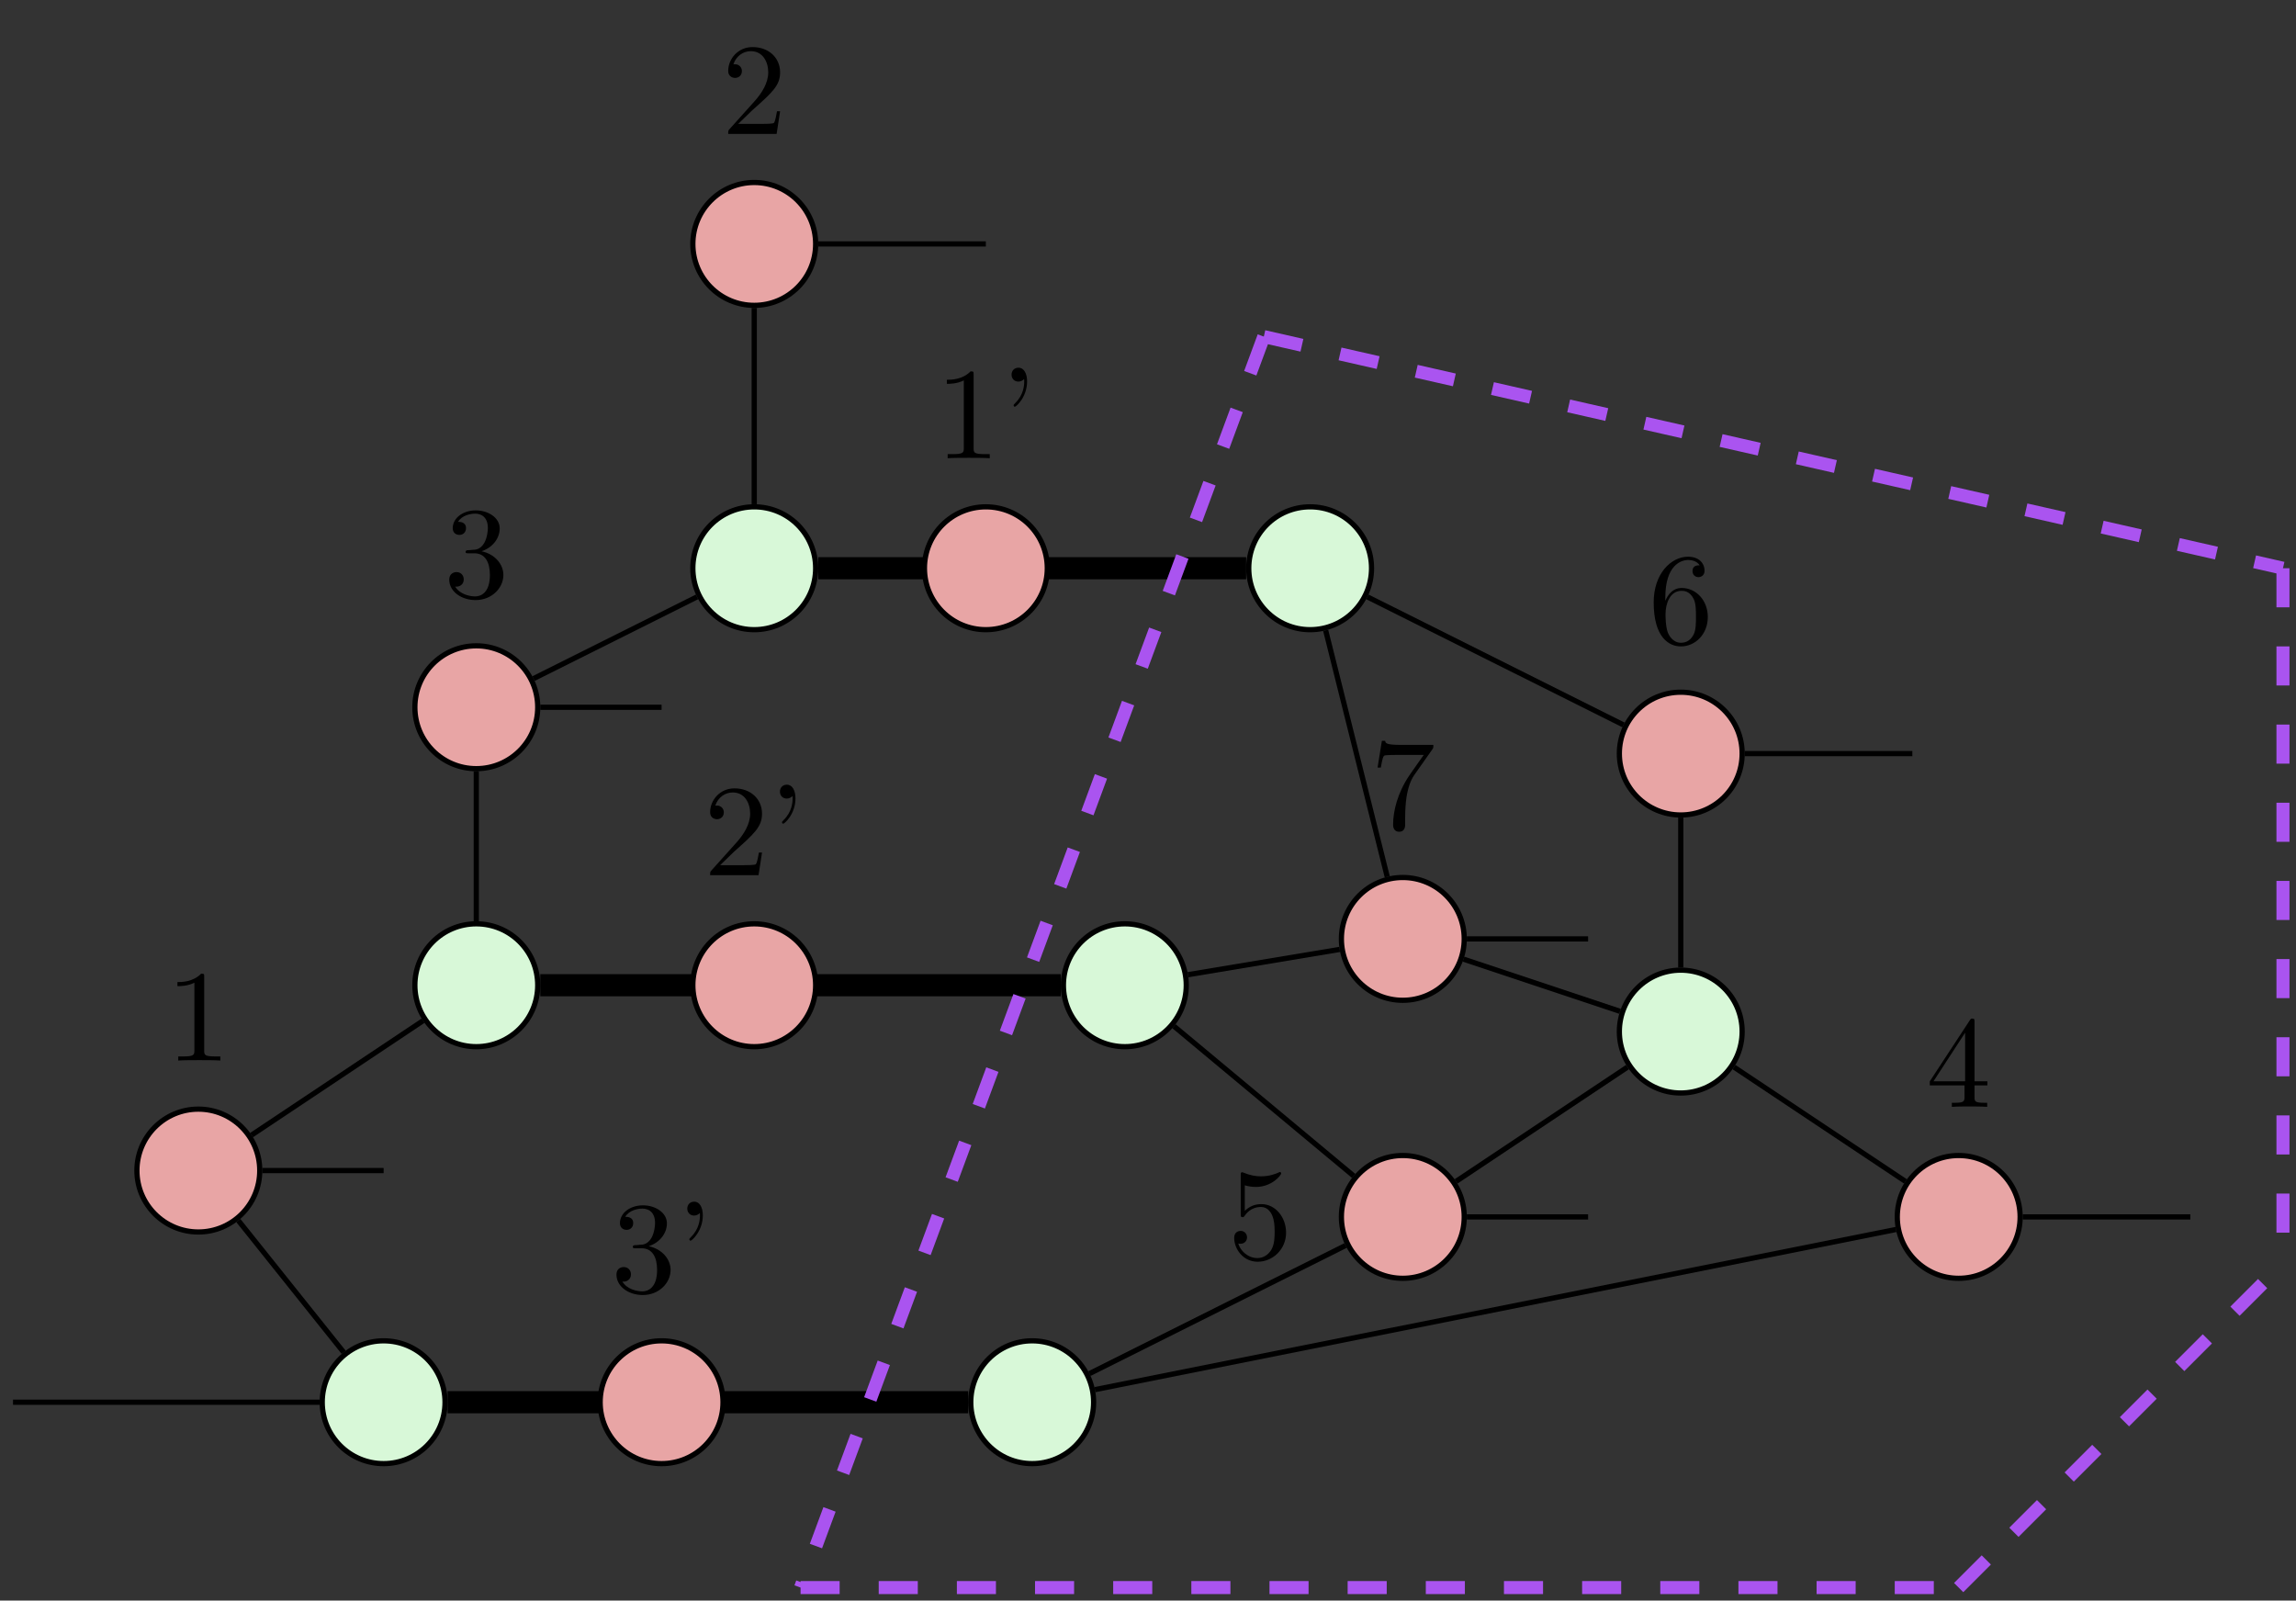 <?xml version="1.0" encoding="UTF-8"?>
<svg xmlns="http://www.w3.org/2000/svg" xmlns:xlink="http://www.w3.org/1999/xlink" width="175.618pt" height="122.41pt" viewBox="0 0 175.618 122.41" version="1.1">
<rect x="0" y="0" width="175.618" height="122.41" fill="#333333" stroke="none"/>
<defs>
<g>
<symbol overflow="visible" id="glyph0-0">
<path style="stroke:none;" d=""/>
</symbol>
<symbol overflow="visible" id="glyph0-1">
<path style="stroke:none;" d="M 2.938 -6.375 C 2.938 -6.625 2.938 -6.641 2.703 -6.641 C 2.078 -6 1.203 -6 0.891 -6 L 0.891 -5.688 C 1.094 -5.688 1.672 -5.688 2.188 -5.953 L 2.188 -0.781 C 2.188 -0.422 2.156 -0.312 1.266 -0.312 L 0.953 -0.312 L 0.953 0 C 1.297 -0.031 2.156 -0.031 2.562 -0.031 C 2.953 -0.031 3.828 -0.031 4.172 0 L 4.172 -0.312 L 3.859 -0.312 C 2.953 -0.312 2.938 -0.422 2.938 -0.781 Z M 2.938 -6.375 "/>
</symbol>
<symbol overflow="visible" id="glyph0-2">
<path style="stroke:none;" d="M 1.266 -0.766 L 2.328 -1.797 C 3.875 -3.172 4.469 -3.703 4.469 -4.703 C 4.469 -5.844 3.578 -6.641 2.359 -6.641 C 1.234 -6.641 0.5 -5.719 0.5 -4.828 C 0.5 -4.281 1 -4.281 1.031 -4.281 C 1.203 -4.281 1.547 -4.391 1.547 -4.812 C 1.547 -5.062 1.359 -5.328 1.016 -5.328 C 0.938 -5.328 0.922 -5.328 0.891 -5.312 C 1.109 -5.969 1.656 -6.328 2.234 -6.328 C 3.141 -6.328 3.562 -5.516 3.562 -4.703 C 3.562 -3.906 3.078 -3.125 2.516 -2.5 L 0.609 -0.375 C 0.5 -0.266 0.5 -0.234 0.5 0 L 4.203 0 L 4.469 -1.734 L 4.234 -1.734 C 4.172 -1.438 4.109 -1 4 -0.844 C 3.938 -0.766 3.281 -0.766 3.062 -0.766 Z M 1.266 -0.766 "/>
</symbol>
<symbol overflow="visible" id="glyph0-3">
<path style="stroke:none;" d="M 2.891 -3.516 C 3.703 -3.781 4.281 -4.469 4.281 -5.266 C 4.281 -6.078 3.406 -6.641 2.453 -6.641 C 1.453 -6.641 0.688 -6.047 0.688 -5.281 C 0.688 -4.953 0.906 -4.766 1.203 -4.766 C 1.5 -4.766 1.703 -4.984 1.703 -5.281 C 1.703 -5.766 1.234 -5.766 1.094 -5.766 C 1.391 -6.266 2.047 -6.391 2.406 -6.391 C 2.828 -6.391 3.375 -6.172 3.375 -5.281 C 3.375 -5.156 3.344 -4.578 3.094 -4.141 C 2.797 -3.656 2.453 -3.625 2.203 -3.625 C 2.125 -3.609 1.891 -3.594 1.812 -3.594 C 1.734 -3.578 1.672 -3.562 1.672 -3.469 C 1.672 -3.359 1.734 -3.359 1.906 -3.359 L 2.344 -3.359 C 3.156 -3.359 3.531 -2.688 3.531 -1.703 C 3.531 -0.344 2.844 -0.062 2.406 -0.062 C 1.969 -0.062 1.219 -0.234 0.875 -0.812 C 1.219 -0.766 1.531 -0.984 1.531 -1.359 C 1.531 -1.719 1.266 -1.922 0.984 -1.922 C 0.734 -1.922 0.422 -1.781 0.422 -1.344 C 0.422 -0.438 1.344 0.219 2.438 0.219 C 3.656 0.219 4.562 -0.688 4.562 -1.703 C 4.562 -2.516 3.922 -3.297 2.891 -3.516 Z M 2.891 -3.516 "/>
</symbol>
<symbol overflow="visible" id="glyph0-4">
<path style="stroke:none;" d="M 2.938 -1.641 L 2.938 -0.781 C 2.938 -0.422 2.906 -0.312 2.172 -0.312 L 1.969 -0.312 L 1.969 0 C 2.375 -0.031 2.891 -0.031 3.312 -0.031 C 3.734 -0.031 4.25 -0.031 4.672 0 L 4.672 -0.312 L 4.453 -0.312 C 3.719 -0.312 3.703 -0.422 3.703 -0.781 L 3.703 -1.641 L 4.688 -1.641 L 4.688 -1.953 L 3.703 -1.953 L 3.703 -6.484 C 3.703 -6.688 3.703 -6.75 3.531 -6.75 C 3.453 -6.75 3.422 -6.75 3.344 -6.625 L 0.281 -1.953 L 0.281 -1.641 Z M 2.984 -1.953 L 0.562 -1.953 L 2.984 -5.672 Z M 2.984 -1.953 "/>
</symbol>
<symbol overflow="visible" id="glyph0-5">
<path style="stroke:none;" d="M 4.469 -2 C 4.469 -3.188 3.656 -4.188 2.578 -4.188 C 2.109 -4.188 1.672 -4.031 1.312 -3.672 L 1.312 -5.625 C 1.516 -5.562 1.844 -5.5 2.156 -5.5 C 3.391 -5.5 4.094 -6.406 4.094 -6.531 C 4.094 -6.594 4.062 -6.641 3.984 -6.641 C 3.984 -6.641 3.953 -6.641 3.906 -6.609 C 3.703 -6.516 3.219 -6.312 2.547 -6.312 C 2.156 -6.312 1.688 -6.391 1.219 -6.594 C 1.141 -6.625 1.125 -6.625 1.109 -6.625 C 1 -6.625 1 -6.547 1 -6.391 L 1 -3.438 C 1 -3.266 1 -3.188 1.141 -3.188 C 1.219 -3.188 1.234 -3.203 1.281 -3.266 C 1.391 -3.422 1.75 -3.969 2.562 -3.969 C 3.078 -3.969 3.328 -3.516 3.406 -3.328 C 3.562 -2.953 3.594 -2.578 3.594 -2.078 C 3.594 -1.719 3.594 -1.125 3.344 -0.703 C 3.109 -0.312 2.734 -0.062 2.281 -0.062 C 1.562 -0.062 0.984 -0.594 0.812 -1.172 C 0.844 -1.172 0.875 -1.156 0.984 -1.156 C 1.312 -1.156 1.484 -1.406 1.484 -1.641 C 1.484 -1.891 1.312 -2.141 0.984 -2.141 C 0.844 -2.141 0.5 -2.062 0.5 -1.609 C 0.5 -0.75 1.188 0.219 2.297 0.219 C 3.453 0.219 4.469 -0.734 4.469 -2 Z M 4.469 -2 "/>
</symbol>
<symbol overflow="visible" id="glyph0-6">
<path style="stroke:none;" d="M 1.312 -3.266 L 1.312 -3.516 C 1.312 -6.031 2.547 -6.391 3.062 -6.391 C 3.297 -6.391 3.719 -6.328 3.938 -5.984 C 3.781 -5.984 3.391 -5.984 3.391 -5.547 C 3.391 -5.234 3.625 -5.078 3.844 -5.078 C 4 -5.078 4.312 -5.172 4.312 -5.562 C 4.312 -6.156 3.875 -6.641 3.047 -6.641 C 1.766 -6.641 0.422 -5.359 0.422 -3.156 C 0.422 -0.484 1.578 0.219 2.5 0.219 C 3.609 0.219 4.562 -0.719 4.562 -2.031 C 4.562 -3.297 3.672 -4.25 2.562 -4.25 C 1.891 -4.25 1.516 -3.75 1.312 -3.266 Z M 2.5 -0.062 C 1.875 -0.062 1.578 -0.656 1.516 -0.812 C 1.328 -1.281 1.328 -2.078 1.328 -2.25 C 1.328 -3.031 1.656 -4.031 2.547 -4.031 C 2.719 -4.031 3.172 -4.031 3.484 -3.406 C 3.656 -3.047 3.656 -2.531 3.656 -2.047 C 3.656 -1.562 3.656 -1.062 3.484 -0.703 C 3.188 -0.109 2.734 -0.062 2.5 -0.062 Z M 2.5 -0.062 "/>
</symbol>
<symbol overflow="visible" id="glyph0-7">
<path style="stroke:none;" d="M 4.75 -6.078 C 4.828 -6.188 4.828 -6.203 4.828 -6.422 L 2.406 -6.422 C 1.203 -6.422 1.172 -6.547 1.141 -6.734 L 0.891 -6.734 L 0.562 -4.688 L 0.812 -4.688 C 0.844 -4.844 0.922 -5.469 1.062 -5.594 C 1.125 -5.656 1.906 -5.656 2.031 -5.656 L 4.094 -5.656 C 3.984 -5.5 3.203 -4.406 2.984 -4.078 C 2.078 -2.734 1.75 -1.344 1.75 -0.328 C 1.75 -0.234 1.75 0.219 2.219 0.219 C 2.672 0.219 2.672 -0.234 2.672 -0.328 L 2.672 -0.844 C 2.672 -1.391 2.703 -1.938 2.781 -2.469 C 2.828 -2.703 2.953 -3.562 3.406 -4.172 Z M 4.75 -6.078 "/>
</symbol>
<symbol overflow="visible" id="glyph0-8">
<path style="stroke:none;" d="M 2.047 -5.875 C 2.047 -6.469 1.812 -6.922 1.391 -6.922 C 1.031 -6.922 0.859 -6.656 0.859 -6.391 C 0.859 -6.125 1.031 -5.859 1.391 -5.859 C 1.578 -5.859 1.719 -5.969 1.781 -6.016 C 1.797 -6.047 1.797 -6.047 1.812 -6.047 C 1.828 -6.047 1.828 -5.906 1.828 -5.875 C 1.828 -5.547 1.766 -4.828 1.141 -4.219 C 1.016 -4.094 1.016 -4.078 1.016 -4.047 C 1.016 -3.984 1.062 -3.938 1.109 -3.938 C 1.219 -3.938 2.047 -4.688 2.047 -5.875 Z M 2.047 -5.875 "/>
</symbol>
</g>
<clipPath id="clip1">
  <path d="M 47 11 L 111 11 L 111 122.41 L 47 122.41 Z M 47 11 "/>
</clipPath>
<clipPath id="clip2">
  <path d="M 82 11 L 175.617 11 L 175.617 58 L 82 58 Z M 82 11 "/>
</clipPath>
<clipPath id="clip3">
  <path d="M 174 42 L 175.617 42 L 175.617 98 L 174 98 Z M 174 42 "/>
</clipPath>
<clipPath id="clip4">
  <path d="M 135 82 L 175.617 82 L 175.617 122.41 L 135 122.41 Z M 135 82 "/>
</clipPath>
</defs>
<g id="surface1">
<path style="fill:none;stroke-width:0.399;stroke-linecap:butt;stroke-linejoin:miter;stroke:rgb(0%,0%,0%);stroke-opacity:1;stroke-miterlimit:10;" d="M 0 34.081 L 0 19.07 " transform="matrix(1,0,0,-1,57.691,57.632)"/>
<path style="fill:none;stroke-width:0.399;stroke-linecap:butt;stroke-linejoin:miter;stroke:rgb(0%,0%,0%);stroke-opacity:1;stroke-miterlimit:10;" d="M -4.378 11.984 L -16.882 5.734 " transform="matrix(1,0,0,-1,57.691,57.632)"/>
<path style="fill:none;stroke-width:0.399;stroke-linecap:butt;stroke-linejoin:miter;stroke:rgb(0%,0%,0%);stroke-opacity:1;stroke-miterlimit:10;" d="M -21.261 -1.352 L -21.261 -12.821 " transform="matrix(1,0,0,-1,57.691,57.632)"/>
<path style="fill:none;stroke-width:0.399;stroke-linecap:butt;stroke-linejoin:miter;stroke:rgb(0%,0%,0%);stroke-opacity:1;stroke-miterlimit:10;" d="M -25.332 -20.43 L -38.449 -29.177 " transform="matrix(1,0,0,-1,57.691,57.632)"/>
<path style="fill:none;stroke-width:0.399;stroke-linecap:butt;stroke-linejoin:miter;stroke:rgb(0%,0%,0%);stroke-opacity:1;stroke-miterlimit:10;" d="M 66.223 -19.712 L 54.25 -15.72 " transform="matrix(1,0,0,-1,57.691,57.632)"/>
<path style="fill:none;stroke-width:0.399;stroke-linecap:butt;stroke-linejoin:miter;stroke:rgb(0%,0%,0%);stroke-opacity:1;stroke-miterlimit:10;" d="M 70.868 -16.364 L 70.868 -4.895 " transform="matrix(1,0,0,-1,57.691,57.632)"/>
<path style="fill:none;stroke-width:0.399;stroke-linecap:butt;stroke-linejoin:miter;stroke:rgb(0%,0%,0%);stroke-opacity:1;stroke-miterlimit:10;" d="M 66.793 -23.977 L 53.68 -32.72 " transform="matrix(1,0,0,-1,57.691,57.632)"/>
<path style="fill:none;stroke-width:0.399;stroke-linecap:butt;stroke-linejoin:miter;stroke:rgb(0%,0%,0%);stroke-opacity:1;stroke-miterlimit:10;" d="M 74.942 -23.977 L 88.055 -32.72 " transform="matrix(1,0,0,-1,57.691,57.632)"/>
<path style="fill:none;stroke-width:0.399;stroke-linecap:butt;stroke-linejoin:miter;stroke:rgb(0%,0%,0%);stroke-opacity:1;stroke-miterlimit:10;" d="M -39.461 -35.712 L -31.406 -45.786 " transform="matrix(1,0,0,-1,57.691,57.632)"/>
<path style="fill:none;stroke-width:0.399;stroke-linecap:butt;stroke-linejoin:miter;stroke:rgb(0%,0%,0%);stroke-opacity:1;stroke-miterlimit:10;" d="M -56.695 -49.606 L -33.242 -49.606 " transform="matrix(1,0,0,-1,57.691,57.632)"/>
<path style="fill:none;stroke-width:0.399;stroke-linecap:butt;stroke-linejoin:miter;stroke:rgb(0%,0%,0%);stroke-opacity:1;stroke-miterlimit:10;" d="M 4.895 38.976 L 17.715 38.976 " transform="matrix(1,0,0,-1,57.691,57.632)"/>
<path style="fill:none;stroke-width:0.399;stroke-linecap:butt;stroke-linejoin:miter;stroke:rgb(0%,0%,0%);stroke-opacity:1;stroke-miterlimit:10;" d="M 75.762 -0.001 L 88.582 -0.001 " transform="matrix(1,0,0,-1,57.691,57.632)"/>
<path style="fill:none;stroke-width:0.399;stroke-linecap:butt;stroke-linejoin:miter;stroke:rgb(0%,0%,0%);stroke-opacity:1;stroke-miterlimit:10;" d="M 97.024 -35.434 L 109.844 -35.434 " transform="matrix(1,0,0,-1,57.691,57.632)"/>
<path style="fill:none;stroke-width:0.399;stroke-linecap:butt;stroke-linejoin:miter;stroke:rgb(0%,0%,0%);stroke-opacity:1;stroke-miterlimit:10;" d="M 54.504 -35.434 L 63.782 -35.434 " transform="matrix(1,0,0,-1,57.691,57.632)"/>
<path style="fill:none;stroke-width:0.399;stroke-linecap:butt;stroke-linejoin:miter;stroke:rgb(0%,0%,0%);stroke-opacity:1;stroke-miterlimit:10;" d="M 54.504 -14.173 L 63.782 -14.173 " transform="matrix(1,0,0,-1,57.691,57.632)"/>
<path style="fill:none;stroke-width:0.399;stroke-linecap:butt;stroke-linejoin:miter;stroke:rgb(0%,0%,0%);stroke-opacity:1;stroke-miterlimit:10;" d="M -37.625 -31.891 L -28.347 -31.891 " transform="matrix(1,0,0,-1,57.691,57.632)"/>
<path style="fill:none;stroke-width:0.399;stroke-linecap:butt;stroke-linejoin:miter;stroke:rgb(0%,0%,0%);stroke-opacity:1;stroke-miterlimit:10;" d="M -16.363 3.542 L -7.086 3.542 " transform="matrix(1,0,0,-1,57.691,57.632)"/>
<path style="fill:none;stroke-width:0.399;stroke-linecap:butt;stroke-linejoin:miter;stroke:rgb(0%,0%,0%);stroke-opacity:1;stroke-miterlimit:10;" d="M 43.707 9.425 L 48.418 -9.423 " transform="matrix(1,0,0,-1,57.691,57.632)"/>
<path style="fill:none;stroke-width:0.399;stroke-linecap:butt;stroke-linejoin:miter;stroke:rgb(0%,0%,0%);stroke-opacity:1;stroke-miterlimit:10;" d="M 46.899 11.984 L 66.489 2.191 " transform="matrix(1,0,0,-1,57.691,57.632)"/>
<path style="fill:none;stroke-width:1.694;stroke-linecap:butt;stroke-linejoin:miter;stroke:rgb(0%,0%,0%);stroke-opacity:1;stroke-miterlimit:10;" d="M 4.895 14.175 L 37.625 14.175 " transform="matrix(1,0,0,-1,57.691,57.632)"/>
<path style="fill:none;stroke-width:0.399;stroke-linecap:butt;stroke-linejoin:miter;stroke:rgb(0%,0%,0%);stroke-opacity:1;stroke-miterlimit:10;" d="M 33.176 -16.911 L 44.778 -14.977 " transform="matrix(1,0,0,-1,57.691,57.632)"/>
<path style="fill:none;stroke-width:1.694;stroke-linecap:butt;stroke-linejoin:miter;stroke:rgb(0%,0%,0%);stroke-opacity:1;stroke-miterlimit:10;" d="M -16.363 -17.716 L 23.45 -17.716 " transform="matrix(1,0,0,-1,57.691,57.632)"/>
<path style="fill:none;stroke-width:0.399;stroke-linecap:butt;stroke-linejoin:miter;stroke:rgb(0%,0%,0%);stroke-opacity:1;stroke-miterlimit:10;" d="M 32.106 -20.852 L 45.848 -32.298 " transform="matrix(1,0,0,-1,57.691,57.632)"/>
<path style="fill:none;stroke-width:0.399;stroke-linecap:butt;stroke-linejoin:miter;stroke:rgb(0%,0%,0%);stroke-opacity:1;stroke-miterlimit:10;" d="M 25.637 -47.419 L 45.227 -37.622 " transform="matrix(1,0,0,-1,57.691,57.632)"/>
<path style="fill:none;stroke-width:0.399;stroke-linecap:butt;stroke-linejoin:miter;stroke:rgb(0%,0%,0%);stroke-opacity:1;stroke-miterlimit:10;" d="M 26.059 -48.645 L 87.329 -36.395 " transform="matrix(1,0,0,-1,57.691,57.632)"/>
<path style="fill:none;stroke-width:1.694;stroke-linecap:butt;stroke-linejoin:miter;stroke:rgb(0%,0%,0%);stroke-opacity:1;stroke-miterlimit:10;" d="M -23.453 -49.606 L 16.364 -49.606 " transform="matrix(1,0,0,-1,57.691,57.632)"/>
<g clip-path="url(#clip1)" clip-rule="nonzero">
<path style="fill:none;stroke-width:0.996;stroke-linecap:butt;stroke-linejoin:miter;stroke:rgb(66.666%,32.939%,94.119%);stroke-opacity:1;stroke-dasharray:2.989,2.989;stroke-miterlimit:10;" d="M 38.977 31.89 L 3.543 -63.782 " transform="matrix(1,0,0,-1,57.691,57.632)"/>
</g>
<g clip-path="url(#clip2)" clip-rule="nonzero">
<path style="fill:none;stroke-width:0.996;stroke-linecap:butt;stroke-linejoin:miter;stroke:rgb(66.666%,32.939%,94.119%);stroke-opacity:1;stroke-dasharray:2.989,2.989;stroke-miterlimit:10;" d="M 38.977 31.89 L 116.93 14.175 " transform="matrix(1,0,0,-1,57.691,57.632)"/>
</g>
<path style="fill:none;stroke-width:0.996;stroke-linecap:butt;stroke-linejoin:miter;stroke:rgb(66.666%,32.939%,94.119%);stroke-opacity:1;stroke-dasharray:2.989,2.989;stroke-miterlimit:10;" d="M 3.543 -63.782 L 92.125 -63.782 " transform="matrix(1,0,0,-1,57.691,57.632)"/>
<g clip-path="url(#clip3)" clip-rule="nonzero">
<path style="fill:none;stroke-width:0.996;stroke-linecap:butt;stroke-linejoin:miter;stroke:rgb(66.666%,32.939%,94.119%);stroke-opacity:1;stroke-dasharray:2.989,2.989;stroke-miterlimit:10;" d="M 116.93 14.175 L 116.93 -38.977 " transform="matrix(1,0,0,-1,57.691,57.632)"/>
</g>
<g clip-path="url(#clip4)" clip-rule="nonzero">
<path style="fill:none;stroke-width:0.996;stroke-linecap:butt;stroke-linejoin:miter;stroke:rgb(66.666%,32.939%,94.119%);stroke-opacity:1;stroke-dasharray:2.989,2.989;stroke-miterlimit:10;" d="M 92.125 -63.782 L 116.93 -38.977 " transform="matrix(1,0,0,-1,57.691,57.632)"/>
</g>
<path style="fill-rule:nonzero;fill:rgb(90.979%,64.705%,64.705%);fill-opacity:1;stroke-width:0.399;stroke-linecap:butt;stroke-linejoin:miter;stroke:rgb(0%,0%,0%);stroke-opacity:1;stroke-miterlimit:10;" d="M -37.824 -31.891 C -37.824 -29.298 -39.925 -27.192 -42.519 -27.192 C -45.113 -27.192 -47.218 -29.298 -47.218 -31.891 C -47.218 -34.485 -45.113 -36.587 -42.519 -36.587 C -39.925 -36.587 -37.824 -34.485 -37.824 -31.891 Z M -37.824 -31.891 " transform="matrix(1,0,0,-1,57.691,57.632)"/>
<g style="fill:rgb(0%,0%,0%);fill-opacity:1;">
  <use xlink:href="#glyph0-1" x="12.681" y="81.107"/>
</g>
<path style="fill-rule:nonzero;fill:rgb(90.979%,64.705%,64.705%);fill-opacity:1;stroke-width:0.399;stroke-linecap:butt;stroke-linejoin:miter;stroke:rgb(0%,0%,0%);stroke-opacity:1;stroke-miterlimit:10;" d="M 4.696 38.976 C 4.696 41.569 2.594 43.675 0 43.675 C -2.593 43.675 -4.695 41.569 -4.695 38.976 C -4.695 36.382 -2.593 34.28 0 34.28 C 2.594 34.28 4.696 36.382 4.696 38.976 Z M 4.696 38.976 " transform="matrix(1,0,0,-1,57.691,57.632)"/>
<g style="fill:rgb(0%,0%,0%);fill-opacity:1;">
  <use xlink:href="#glyph0-2" x="55.2" y="10.241"/>
</g>
<path style="fill-rule:nonzero;fill:rgb(90.979%,64.705%,64.705%);fill-opacity:1;stroke-width:0.399;stroke-linecap:butt;stroke-linejoin:miter;stroke:rgb(0%,0%,0%);stroke-opacity:1;stroke-miterlimit:10;" d="M -16.562 3.542 C -16.562 6.136 -18.668 8.241 -21.261 8.241 C -23.855 8.241 -25.957 6.136 -25.957 3.542 C -25.957 0.948 -23.855 -1.153 -21.261 -1.153 C -18.668 -1.153 -16.562 0.948 -16.562 3.542 Z M -16.562 3.542 " transform="matrix(1,0,0,-1,57.691,57.632)"/>
<g style="fill:rgb(0%,0%,0%);fill-opacity:1;">
  <use xlink:href="#glyph0-3" x="33.941" y="45.674"/>
</g>
<path style="fill-rule:nonzero;fill:rgb(90.979%,64.705%,64.705%);fill-opacity:1;stroke-width:0.399;stroke-linecap:butt;stroke-linejoin:miter;stroke:rgb(0%,0%,0%);stroke-opacity:1;stroke-miterlimit:10;" d="M 96.825 -35.434 C 96.825 -32.841 94.719 -30.739 92.125 -30.739 C 89.532 -30.739 87.43 -32.841 87.43 -35.434 C 87.43 -38.028 89.532 -40.13 92.125 -40.13 C 94.719 -40.13 96.825 -38.028 96.825 -35.434 Z M 96.825 -35.434 " transform="matrix(1,0,0,-1,57.691,57.632)"/>
<g style="fill:rgb(0%,0%,0%);fill-opacity:1;">
  <use xlink:href="#glyph0-4" x="147.326" y="84.65"/>
</g>
<path style="fill-rule:nonzero;fill:rgb(90.979%,64.705%,64.705%);fill-opacity:1;stroke-width:0.399;stroke-linecap:butt;stroke-linejoin:miter;stroke:rgb(0%,0%,0%);stroke-opacity:1;stroke-miterlimit:10;" d="M 54.305 -35.434 C 54.305 -32.841 52.2 -30.739 49.606 -30.739 C 47.012 -30.739 44.911 -32.841 44.911 -35.434 C 44.911 -38.028 47.012 -40.13 49.606 -40.13 C 52.2 -40.13 54.305 -38.028 54.305 -35.434 Z M 54.305 -35.434 " transform="matrix(1,0,0,-1,57.691,57.632)"/>
<g style="fill:rgb(0%,0%,0%);fill-opacity:1;">
  <use xlink:href="#glyph0-5" x="93.901" y="96.276"/>
</g>
<path style="fill-rule:nonzero;fill:rgb(90.979%,64.705%,64.705%);fill-opacity:1;stroke-width:0.399;stroke-linecap:butt;stroke-linejoin:miter;stroke:rgb(0%,0%,0%);stroke-opacity:1;stroke-miterlimit:10;" d="M 75.563 -0.001 C 75.563 2.593 73.461 4.694 70.868 4.694 C 68.274 4.694 66.172 2.593 66.172 -0.001 C 66.172 -2.595 68.274 -4.696 70.868 -4.696 C 73.461 -4.696 75.563 -2.595 75.563 -0.001 Z M 75.563 -0.001 " transform="matrix(1,0,0,-1,57.691,57.632)"/>
<g style="fill:rgb(0%,0%,0%);fill-opacity:1;">
  <use xlink:href="#glyph0-6" x="126.066" y="49.217"/>
</g>
<path style="fill-rule:nonzero;fill:rgb(90.979%,64.705%,64.705%);fill-opacity:1;stroke-width:0.399;stroke-linecap:butt;stroke-linejoin:miter;stroke:rgb(0%,0%,0%);stroke-opacity:1;stroke-miterlimit:10;" d="M 54.305 -14.173 C 54.305 -11.579 52.2 -9.477 49.606 -9.477 C 47.012 -9.477 44.911 -11.579 44.911 -14.173 C 44.911 -16.766 47.012 -18.868 49.606 -18.868 C 52.2 -18.868 54.305 -16.766 54.305 -14.173 Z M 54.305 -14.173 " transform="matrix(1,0,0,-1,57.691,57.632)"/>
<g style="fill:rgb(0%,0%,0%);fill-opacity:1;">
  <use xlink:href="#glyph0-7" x="104.807" y="63.39"/>
</g>
<path style="fill-rule:nonzero;fill:rgb(84.705%,97.255%,84.705%);fill-opacity:1;stroke-width:0.399;stroke-linecap:butt;stroke-linejoin:miter;stroke:rgb(0%,0%,0%);stroke-opacity:1;stroke-miterlimit:10;" d="M 4.696 14.175 C 4.696 16.769 2.594 18.87 0 18.87 C -2.593 18.87 -4.695 16.769 -4.695 14.175 C -4.695 11.581 -2.593 9.476 0 9.476 C 2.594 9.476 4.696 11.581 4.696 14.175 Z M 4.696 14.175 " transform="matrix(1,0,0,-1,57.691,57.632)"/>
<path style="fill-rule:nonzero;fill:rgb(84.705%,97.255%,84.705%);fill-opacity:1;stroke-width:0.399;stroke-linecap:butt;stroke-linejoin:miter;stroke:rgb(0%,0%,0%);stroke-opacity:1;stroke-miterlimit:10;" d="M -16.562 -17.716 C -16.562 -15.122 -18.668 -13.02 -21.261 -13.02 C -23.855 -13.02 -25.957 -15.122 -25.957 -17.716 C -25.957 -20.309 -23.855 -22.415 -21.261 -22.415 C -18.668 -22.415 -16.562 -20.309 -16.562 -17.716 Z M -16.562 -17.716 " transform="matrix(1,0,0,-1,57.691,57.632)"/>
<path style="fill-rule:nonzero;fill:rgb(84.705%,97.255%,84.705%);fill-opacity:1;stroke-width:0.399;stroke-linecap:butt;stroke-linejoin:miter;stroke:rgb(0%,0%,0%);stroke-opacity:1;stroke-miterlimit:10;" d="M 75.563 -21.259 C 75.563 -18.665 73.461 -16.563 70.868 -16.563 C 68.274 -16.563 66.172 -18.665 66.172 -21.259 C 66.172 -23.852 68.274 -25.958 70.868 -25.958 C 73.461 -25.958 75.563 -23.852 75.563 -21.259 Z M 75.563 -21.259 " transform="matrix(1,0,0,-1,57.691,57.632)"/>
<path style="fill-rule:nonzero;fill:rgb(84.705%,97.255%,84.705%);fill-opacity:1;stroke-width:0.399;stroke-linecap:butt;stroke-linejoin:miter;stroke:rgb(0%,0%,0%);stroke-opacity:1;stroke-miterlimit:10;" d="M -23.652 -49.606 C -23.652 -47.013 -25.753 -44.911 -28.347 -44.911 C -30.941 -44.911 -33.043 -47.013 -33.043 -49.606 C -33.043 -52.2 -30.941 -54.302 -28.347 -54.302 C -25.753 -54.302 -23.652 -52.2 -23.652 -49.606 Z M -23.652 -49.606 " transform="matrix(1,0,0,-1,57.691,57.632)"/>
<path style="fill-rule:nonzero;fill:rgb(84.705%,97.255%,84.705%);fill-opacity:1;stroke-width:0.399;stroke-linecap:butt;stroke-linejoin:miter;stroke:rgb(0%,0%,0%);stroke-opacity:1;stroke-miterlimit:10;" d="M 47.215 14.175 C 47.215 16.769 45.114 18.87 42.52 18.87 C 39.926 18.87 37.825 16.769 37.825 14.175 C 37.825 11.581 39.926 9.476 42.52 9.476 C 45.114 9.476 47.215 11.581 47.215 14.175 Z M 47.215 14.175 " transform="matrix(1,0,0,-1,57.691,57.632)"/>
<path style="fill-rule:nonzero;fill:rgb(84.705%,97.255%,84.705%);fill-opacity:1;stroke-width:0.399;stroke-linecap:butt;stroke-linejoin:miter;stroke:rgb(0%,0%,0%);stroke-opacity:1;stroke-miterlimit:10;" d="M 33.043 -17.716 C 33.043 -15.122 30.942 -13.02 28.348 -13.02 C 25.754 -13.02 23.649 -15.122 23.649 -17.716 C 23.649 -20.309 25.754 -22.415 28.348 -22.415 C 30.942 -22.415 33.043 -20.309 33.043 -17.716 Z M 33.043 -17.716 " transform="matrix(1,0,0,-1,57.691,57.632)"/>
<path style="fill-rule:nonzero;fill:rgb(84.705%,97.255%,84.705%);fill-opacity:1;stroke-width:0.399;stroke-linecap:butt;stroke-linejoin:miter;stroke:rgb(0%,0%,0%);stroke-opacity:1;stroke-miterlimit:10;" d="M 25.957 -49.606 C 25.957 -47.013 23.852 -44.911 21.258 -44.911 C 18.664 -44.911 16.563 -47.013 16.563 -49.606 C 16.563 -52.2 18.664 -54.302 21.258 -54.302 C 23.852 -54.302 25.957 -52.2 25.957 -49.606 Z M 25.957 -49.606 " transform="matrix(1,0,0,-1,57.691,57.632)"/>
<path style="fill-rule:nonzero;fill:rgb(90.979%,64.705%,64.705%);fill-opacity:1;stroke-width:0.399;stroke-linecap:butt;stroke-linejoin:miter;stroke:rgb(0%,0%,0%);stroke-opacity:1;stroke-miterlimit:10;" d="M 22.414 14.175 C 22.414 16.769 20.309 18.87 17.715 18.87 C 15.121 18.87 13.02 16.769 13.02 14.175 C 13.02 11.581 15.121 9.476 17.715 9.476 C 20.309 9.476 22.414 11.581 22.414 14.175 Z M 22.414 14.175 " transform="matrix(1,0,0,-1,57.691,57.632)"/>
<g style="fill:rgb(0%,0%,0%);fill-opacity:1;">
  <use xlink:href="#glyph0-1" x="71.533" y="35.044"/>
  <use xlink:href="#glyph0-8" x="76.514" y="35.044"/>
</g>
<path style="fill-rule:nonzero;fill:rgb(90.979%,64.705%,64.705%);fill-opacity:1;stroke-width:0.399;stroke-linecap:butt;stroke-linejoin:miter;stroke:rgb(0%,0%,0%);stroke-opacity:1;stroke-miterlimit:10;" d="M 4.696 -17.716 C 4.696 -15.122 2.594 -13.02 0 -13.02 C -2.593 -13.02 -4.695 -15.122 -4.695 -17.716 C -4.695 -20.309 -2.593 -22.415 0 -22.415 C 2.594 -22.415 4.696 -20.309 4.696 -17.716 Z M 4.696 -17.716 " transform="matrix(1,0,0,-1,57.691,57.632)"/>
<g style="fill:rgb(0%,0%,0%);fill-opacity:1;">
  <use xlink:href="#glyph0-2" x="53.817" y="66.933"/>
  <use xlink:href="#glyph0-8" x="58.798" y="66.933"/>
</g>
<path style="fill-rule:nonzero;fill:rgb(90.979%,64.705%,64.705%);fill-opacity:1;stroke-width:0.399;stroke-linecap:butt;stroke-linejoin:miter;stroke:rgb(0%,0%,0%);stroke-opacity:1;stroke-miterlimit:10;" d="M -2.39 -49.606 C -2.39 -47.013 -4.492 -44.911 -7.086 -44.911 C -9.679 -44.911 -11.785 -47.013 -11.785 -49.606 C -11.785 -52.2 -9.679 -54.302 -7.086 -54.302 C -4.492 -54.302 -2.39 -52.2 -2.39 -49.606 Z M -2.39 -49.606 " transform="matrix(1,0,0,-1,57.691,57.632)"/>
<g style="fill:rgb(0%,0%,0%);fill-opacity:1;">
  <use xlink:href="#glyph0-3" x="46.73" y="98.823"/>
  <use xlink:href="#glyph0-8" x="51.711" y="98.823"/>
</g>
</g>
</svg>
